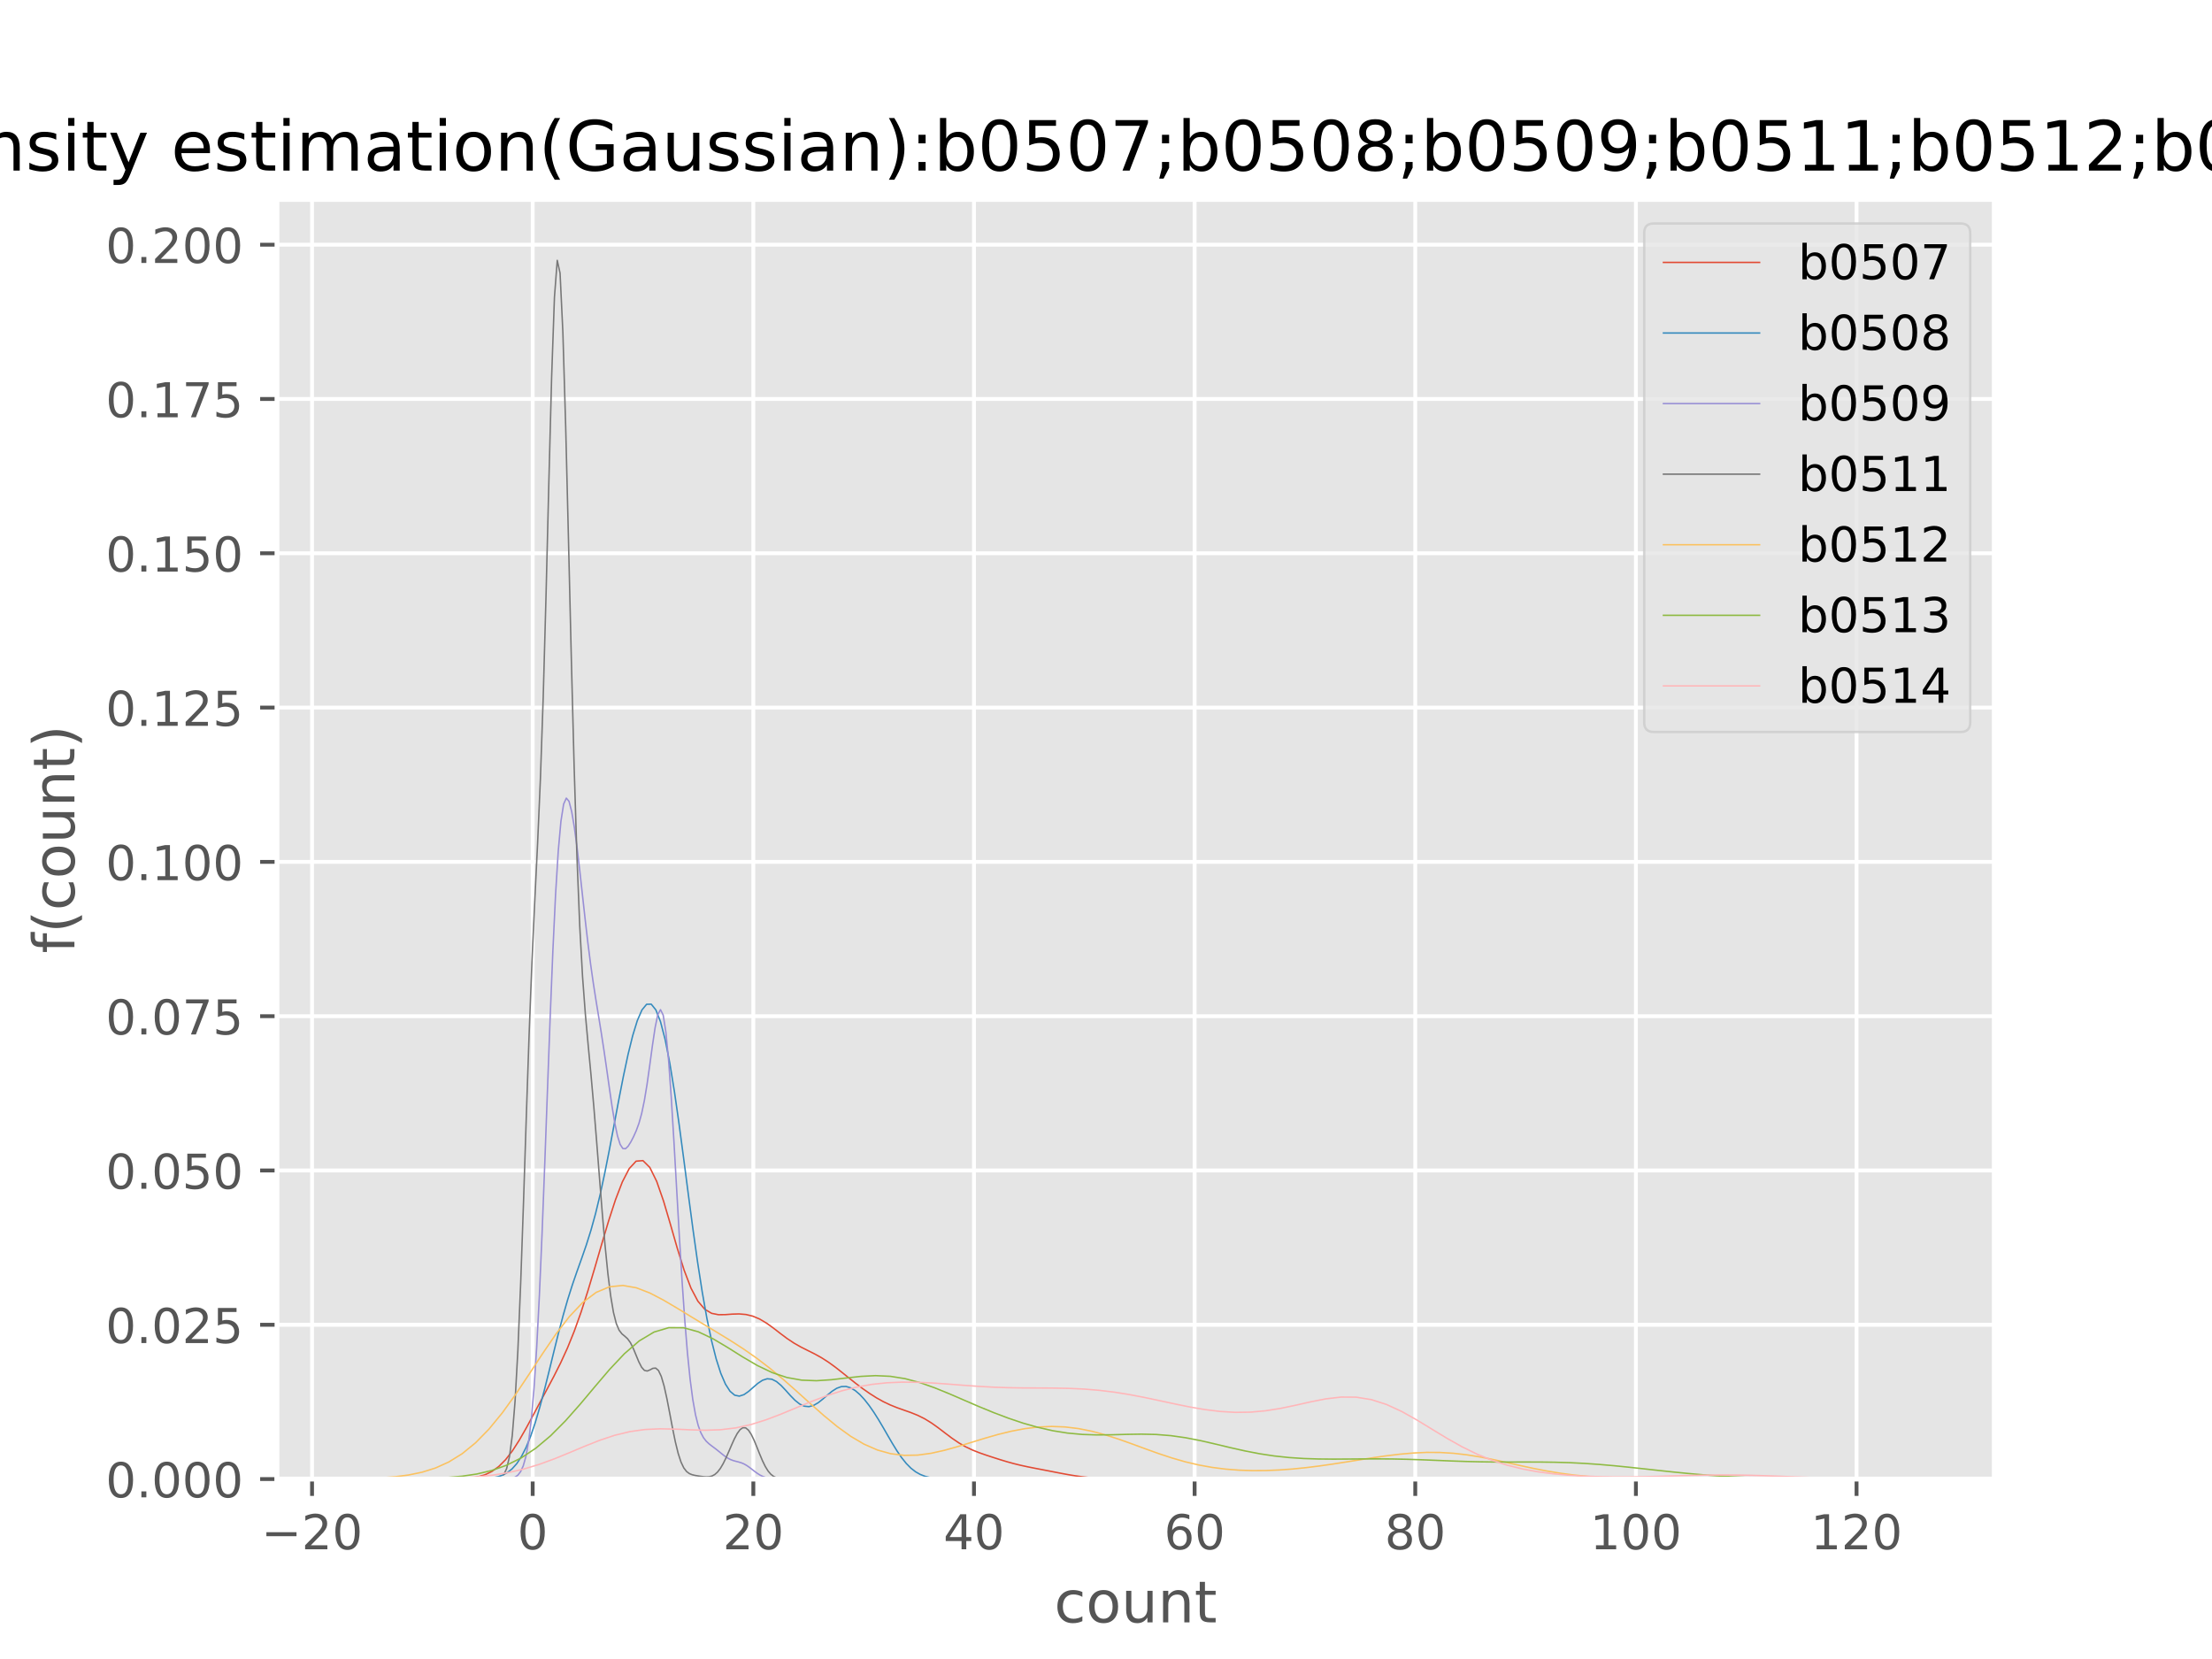 <?xml version="1.0" encoding="utf-8" standalone="no"?>
<!DOCTYPE svg PUBLIC "-//W3C//DTD SVG 1.1//EN"
  "http://www.w3.org/Graphics/SVG/1.1/DTD/svg11.dtd">
<!-- Created with matplotlib (http://matplotlib.org/) -->
<svg height="345pt" version="1.1" viewBox="0 0 460 345" width="460pt" xmlns="http://www.w3.org/2000/svg" xmlns:xlink="http://www.w3.org/1999/xlink">
 <defs>
  <style type="text/css">
*{stroke-linecap:butt;stroke-linejoin:round;}
  </style>
 </defs>
 <g id="figure_1">
  <g id="patch_1">
   <path d="M 0 345.6 
L 460.8 345.6 
L 460.8 0 
L 0 0 
z
" style="fill:#ffffff;"/>
  </g>
  <g id="axes_1">
   <g id="patch_2">
    <path d="M 57.6 307.584 
L 414.72 307.584 
L 414.72 41.472 
L 57.6 41.472 
z
" style="fill:#e5e5e5;"/>
   </g>
   <g id="matplotlib.axis_1">
    <g id="xtick_1">
     <g id="line2d_1">
      <path clip-path="url(#pd4fa7781e2)" d="M 64.891 307.584 
L 64.891 41.472 
" style="fill:none;stroke:#ffffff;stroke-linecap:square;stroke-width:0.8;"/>
     </g>
     <g id="line2d_2">
      <defs>
       <path d="M 0 0 
L 0 3.5 
" id="m5d8a045bfa" style="stroke:#555555;stroke-width:0.8;"/>
      </defs>
      <g>
       <use style="fill:#555555;stroke:#555555;stroke-width:0.8;" x="64.891" xlink:href="#m5d8a045bfa" y="307.584"/>
      </g>
     </g>
     <g id="text_1">
      <!-- −20 -->
      <defs>
       <path d="M 10.594 35.5 
L 73.188 35.5 
L 73.188 27.203 
L 10.594 27.203 
z
" id="DejaVuSans-2212"/>
       <path d="M 19.188 8.297 
L 53.609 8.297 
L 53.609 0 
L 7.328 0 
L 7.328 8.297 
Q 12.938 14.109 22.625 23.891 
Q 32.328 33.688 34.812 36.531 
Q 39.547 41.844 41.422 45.531 
Q 43.312 49.219 43.312 52.781 
Q 43.312 58.594 39.234 62.25 
Q 35.156 65.922 28.609 65.922 
Q 23.969 65.922 18.812 64.312 
Q 13.672 62.703 7.812 59.422 
L 7.812 69.391 
Q 13.766 71.781 18.938 73 
Q 24.125 74.219 28.422 74.219 
Q 39.75 74.219 46.484 68.547 
Q 53.219 62.891 53.219 53.422 
Q 53.219 48.922 51.531 44.891 
Q 49.859 40.875 45.406 35.406 
Q 44.188 33.984 37.641 27.219 
Q 31.109 20.453 19.188 8.297 
z
" id="DejaVuSans-32"/>
       <path d="M 31.781 66.406 
Q 24.172 66.406 20.328 58.906 
Q 16.5 51.422 16.5 36.375 
Q 16.5 21.391 20.328 13.891 
Q 24.172 6.391 31.781 6.391 
Q 39.453 6.391 43.281 13.891 
Q 47.125 21.391 47.125 36.375 
Q 47.125 51.422 43.281 58.906 
Q 39.453 66.406 31.781 66.406 
z
M 31.781 74.219 
Q 44.047 74.219 50.516 64.516 
Q 56.984 54.828 56.984 36.375 
Q 56.984 17.969 50.516 8.266 
Q 44.047 -1.422 31.781 -1.422 
Q 19.531 -1.422 13.062 8.266 
Q 6.594 17.969 6.594 36.375 
Q 6.594 54.828 13.062 64.516 
Q 19.531 74.219 31.781 74.219 
z
" id="DejaVuSans-30"/>
      </defs>
      <g style="fill:#555555;" transform="translate(54.339 322.182)scale(0.1 -0.1)">
       <use xlink:href="#DejaVuSans-2212"/>
       <use x="83.789" xlink:href="#DejaVuSans-32"/>
       <use x="147.412" xlink:href="#DejaVuSans-30"/>
      </g>
     </g>
    </g>
    <g id="xtick_2">
     <g id="line2d_3">
      <path clip-path="url(#pd4fa7781e2)" d="M 110.776 307.584 
L 110.776 41.472 
" style="fill:none;stroke:#ffffff;stroke-linecap:square;stroke-width:0.8;"/>
     </g>
     <g id="line2d_4">
      <g>
       <use style="fill:#555555;stroke:#555555;stroke-width:0.8;" x="110.776" xlink:href="#m5d8a045bfa" y="307.584"/>
      </g>
     </g>
     <g id="text_2">
      <!-- 0 -->
      <g style="fill:#555555;" transform="translate(107.594 322.182)scale(0.1 -0.1)">
       <use xlink:href="#DejaVuSans-30"/>
      </g>
     </g>
    </g>
    <g id="xtick_3">
     <g id="line2d_5">
      <path clip-path="url(#pd4fa7781e2)" d="M 156.66 307.584 
L 156.66 41.472 
" style="fill:none;stroke:#ffffff;stroke-linecap:square;stroke-width:0.8;"/>
     </g>
     <g id="line2d_6">
      <g>
       <use style="fill:#555555;stroke:#555555;stroke-width:0.8;" x="156.66" xlink:href="#m5d8a045bfa" y="307.584"/>
      </g>
     </g>
     <g id="text_3">
      <!-- 20 -->
      <g style="fill:#555555;" transform="translate(150.298 322.182)scale(0.1 -0.1)">
       <use xlink:href="#DejaVuSans-32"/>
       <use x="63.623" xlink:href="#DejaVuSans-30"/>
      </g>
     </g>
    </g>
    <g id="xtick_4">
     <g id="line2d_7">
      <path clip-path="url(#pd4fa7781e2)" d="M 202.545 307.584 
L 202.545 41.472 
" style="fill:none;stroke:#ffffff;stroke-linecap:square;stroke-width:0.8;"/>
     </g>
     <g id="line2d_8">
      <g>
       <use style="fill:#555555;stroke:#555555;stroke-width:0.8;" x="202.545" xlink:href="#m5d8a045bfa" y="307.584"/>
      </g>
     </g>
     <g id="text_4">
      <!-- 40 -->
      <defs>
       <path d="M 37.797 64.312 
L 12.891 25.391 
L 37.797 25.391 
z
M 35.203 72.906 
L 47.609 72.906 
L 47.609 25.391 
L 58.016 25.391 
L 58.016 17.188 
L 47.609 17.188 
L 47.609 0 
L 37.797 0 
L 37.797 17.188 
L 4.891 17.188 
L 4.891 26.703 
z
" id="DejaVuSans-34"/>
      </defs>
      <g style="fill:#555555;" transform="translate(196.182 322.182)scale(0.1 -0.1)">
       <use xlink:href="#DejaVuSans-34"/>
       <use x="63.623" xlink:href="#DejaVuSans-30"/>
      </g>
     </g>
    </g>
    <g id="xtick_5">
     <g id="line2d_9">
      <path clip-path="url(#pd4fa7781e2)" d="M 248.429 307.584 
L 248.429 41.472 
" style="fill:none;stroke:#ffffff;stroke-linecap:square;stroke-width:0.8;"/>
     </g>
     <g id="line2d_10">
      <g>
       <use style="fill:#555555;stroke:#555555;stroke-width:0.8;" x="248.429" xlink:href="#m5d8a045bfa" y="307.584"/>
      </g>
     </g>
     <g id="text_5">
      <!-- 60 -->
      <defs>
       <path d="M 33.016 40.375 
Q 26.375 40.375 22.484 35.828 
Q 18.609 31.297 18.609 23.391 
Q 18.609 15.531 22.484 10.953 
Q 26.375 6.391 33.016 6.391 
Q 39.656 6.391 43.531 10.953 
Q 47.406 15.531 47.406 23.391 
Q 47.406 31.297 43.531 35.828 
Q 39.656 40.375 33.016 40.375 
z
M 52.594 71.297 
L 52.594 62.312 
Q 48.875 64.062 45.094 64.984 
Q 41.312 65.922 37.594 65.922 
Q 27.828 65.922 22.672 59.328 
Q 17.531 52.734 16.797 39.406 
Q 19.672 43.656 24.016 45.922 
Q 28.375 48.188 33.594 48.188 
Q 44.578 48.188 50.953 41.516 
Q 57.328 34.859 57.328 23.391 
Q 57.328 12.156 50.688 5.359 
Q 44.047 -1.422 33.016 -1.422 
Q 20.359 -1.422 13.672 8.266 
Q 6.984 17.969 6.984 36.375 
Q 6.984 53.656 15.188 63.938 
Q 23.391 74.219 37.203 74.219 
Q 40.922 74.219 44.703 73.484 
Q 48.484 72.75 52.594 71.297 
z
" id="DejaVuSans-36"/>
      </defs>
      <g style="fill:#555555;" transform="translate(242.067 322.182)scale(0.1 -0.1)">
       <use xlink:href="#DejaVuSans-36"/>
       <use x="63.623" xlink:href="#DejaVuSans-30"/>
      </g>
     </g>
    </g>
    <g id="xtick_6">
     <g id="line2d_11">
      <path clip-path="url(#pd4fa7781e2)" d="M 294.314 307.584 
L 294.314 41.472 
" style="fill:none;stroke:#ffffff;stroke-linecap:square;stroke-width:0.8;"/>
     </g>
     <g id="line2d_12">
      <g>
       <use style="fill:#555555;stroke:#555555;stroke-width:0.8;" x="294.314" xlink:href="#m5d8a045bfa" y="307.584"/>
      </g>
     </g>
     <g id="text_6">
      <!-- 80 -->
      <defs>
       <path d="M 31.781 34.625 
Q 24.75 34.625 20.719 30.859 
Q 16.703 27.094 16.703 20.516 
Q 16.703 13.922 20.719 10.156 
Q 24.75 6.391 31.781 6.391 
Q 38.812 6.391 42.859 10.172 
Q 46.922 13.969 46.922 20.516 
Q 46.922 27.094 42.891 30.859 
Q 38.875 34.625 31.781 34.625 
z
M 21.922 38.812 
Q 15.578 40.375 12.031 44.719 
Q 8.5 49.078 8.5 55.328 
Q 8.5 64.062 14.719 69.141 
Q 20.953 74.219 31.781 74.219 
Q 42.672 74.219 48.875 69.141 
Q 55.078 64.062 55.078 55.328 
Q 55.078 49.078 51.531 44.719 
Q 48 40.375 41.703 38.812 
Q 48.828 37.156 52.797 32.312 
Q 56.781 27.484 56.781 20.516 
Q 56.781 9.906 50.312 4.234 
Q 43.844 -1.422 31.781 -1.422 
Q 19.734 -1.422 13.25 4.234 
Q 6.781 9.906 6.781 20.516 
Q 6.781 27.484 10.781 32.312 
Q 14.797 37.156 21.922 38.812 
z
M 18.312 54.391 
Q 18.312 48.734 21.844 45.562 
Q 25.391 42.391 31.781 42.391 
Q 38.141 42.391 41.719 45.562 
Q 45.312 48.734 45.312 54.391 
Q 45.312 60.062 41.719 63.234 
Q 38.141 66.406 31.781 66.406 
Q 25.391 66.406 21.844 63.234 
Q 18.312 60.062 18.312 54.391 
z
" id="DejaVuSans-38"/>
      </defs>
      <g style="fill:#555555;" transform="translate(287.951 322.182)scale(0.1 -0.1)">
       <use xlink:href="#DejaVuSans-38"/>
       <use x="63.623" xlink:href="#DejaVuSans-30"/>
      </g>
     </g>
    </g>
    <g id="xtick_7">
     <g id="line2d_13">
      <path clip-path="url(#pd4fa7781e2)" d="M 340.198 307.584 
L 340.198 41.472 
" style="fill:none;stroke:#ffffff;stroke-linecap:square;stroke-width:0.8;"/>
     </g>
     <g id="line2d_14">
      <g>
       <use style="fill:#555555;stroke:#555555;stroke-width:0.8;" x="340.198" xlink:href="#m5d8a045bfa" y="307.584"/>
      </g>
     </g>
     <g id="text_7">
      <!-- 100 -->
      <defs>
       <path d="M 12.406 8.297 
L 28.516 8.297 
L 28.516 63.922 
L 10.984 60.406 
L 10.984 69.391 
L 28.422 72.906 
L 38.281 72.906 
L 38.281 8.297 
L 54.391 8.297 
L 54.391 0 
L 12.406 0 
z
" id="DejaVuSans-31"/>
      </defs>
      <g style="fill:#555555;" transform="translate(330.655 322.182)scale(0.1 -0.1)">
       <use xlink:href="#DejaVuSans-31"/>
       <use x="63.623" xlink:href="#DejaVuSans-30"/>
       <use x="127.246" xlink:href="#DejaVuSans-30"/>
      </g>
     </g>
    </g>
    <g id="xtick_8">
     <g id="line2d_15">
      <path clip-path="url(#pd4fa7781e2)" d="M 386.083 307.584 
L 386.083 41.472 
" style="fill:none;stroke:#ffffff;stroke-linecap:square;stroke-width:0.8;"/>
     </g>
     <g id="line2d_16">
      <g>
       <use style="fill:#555555;stroke:#555555;stroke-width:0.8;" x="386.083" xlink:href="#m5d8a045bfa" y="307.584"/>
      </g>
     </g>
     <g id="text_8">
      <!-- 120 -->
      <g style="fill:#555555;" transform="translate(376.539 322.182)scale(0.1 -0.1)">
       <use xlink:href="#DejaVuSans-31"/>
       <use x="63.623" xlink:href="#DejaVuSans-32"/>
       <use x="127.246" xlink:href="#DejaVuSans-30"/>
      </g>
     </g>
    </g>
    <g id="text_9">
     <!-- count -->
     <defs>
      <path d="M 48.781 52.594 
L 48.781 44.188 
Q 44.969 46.297 41.141 47.344 
Q 37.312 48.391 33.406 48.391 
Q 24.656 48.391 19.812 42.844 
Q 14.984 37.312 14.984 27.297 
Q 14.984 17.281 19.812 11.734 
Q 24.656 6.203 33.406 6.203 
Q 37.312 6.203 41.141 7.25 
Q 44.969 8.297 48.781 10.406 
L 48.781 2.094 
Q 45.016 0.344 40.984 -0.531 
Q 36.969 -1.422 32.422 -1.422 
Q 20.062 -1.422 12.781 6.344 
Q 5.516 14.109 5.516 27.297 
Q 5.516 40.672 12.859 48.328 
Q 20.219 56 33.016 56 
Q 37.156 56 41.109 55.141 
Q 45.062 54.297 48.781 52.594 
z
" id="DejaVuSans-63"/>
      <path d="M 30.609 48.391 
Q 23.391 48.391 19.188 42.75 
Q 14.984 37.109 14.984 27.297 
Q 14.984 17.484 19.156 11.844 
Q 23.344 6.203 30.609 6.203 
Q 37.797 6.203 41.984 11.859 
Q 46.188 17.531 46.188 27.297 
Q 46.188 37.016 41.984 42.703 
Q 37.797 48.391 30.609 48.391 
z
M 30.609 56 
Q 42.328 56 49.016 48.375 
Q 55.719 40.766 55.719 27.297 
Q 55.719 13.875 49.016 6.219 
Q 42.328 -1.422 30.609 -1.422 
Q 18.844 -1.422 12.172 6.219 
Q 5.516 13.875 5.516 27.297 
Q 5.516 40.766 12.172 48.375 
Q 18.844 56 30.609 56 
z
" id="DejaVuSans-6f"/>
      <path d="M 8.5 21.578 
L 8.5 54.688 
L 17.484 54.688 
L 17.484 21.922 
Q 17.484 14.156 20.5 10.266 
Q 23.531 6.391 29.594 6.391 
Q 36.859 6.391 41.078 11.031 
Q 45.312 15.672 45.312 23.688 
L 45.312 54.688 
L 54.297 54.688 
L 54.297 0 
L 45.312 0 
L 45.312 8.406 
Q 42.047 3.422 37.719 1 
Q 33.406 -1.422 27.688 -1.422 
Q 18.266 -1.422 13.375 4.438 
Q 8.5 10.297 8.5 21.578 
z
M 31.109 56 
z
" id="DejaVuSans-75"/>
      <path d="M 54.891 33.016 
L 54.891 0 
L 45.906 0 
L 45.906 32.719 
Q 45.906 40.484 42.875 44.328 
Q 39.844 48.188 33.797 48.188 
Q 26.516 48.188 22.312 43.547 
Q 18.109 38.922 18.109 30.906 
L 18.109 0 
L 9.078 0 
L 9.078 54.688 
L 18.109 54.688 
L 18.109 46.188 
Q 21.344 51.125 25.703 53.562 
Q 30.078 56 35.797 56 
Q 45.219 56 50.047 50.172 
Q 54.891 44.344 54.891 33.016 
z
" id="DejaVuSans-6e"/>
      <path d="M 18.312 70.219 
L 18.312 54.688 
L 36.812 54.688 
L 36.812 47.703 
L 18.312 47.703 
L 18.312 18.016 
Q 18.312 11.328 20.141 9.422 
Q 21.969 7.516 27.594 7.516 
L 36.812 7.516 
L 36.812 0 
L 27.594 0 
Q 17.188 0 13.234 3.875 
Q 9.281 7.766 9.281 18.016 
L 9.281 47.703 
L 2.688 47.703 
L 2.688 54.688 
L 9.281 54.688 
L 9.281 70.219 
z
" id="DejaVuSans-74"/>
     </defs>
     <g style="fill:#555555;" transform="translate(219.232 337.38)scale(0.12 -0.12)">
      <use xlink:href="#DejaVuSans-63"/>
      <use x="54.98" xlink:href="#DejaVuSans-6f"/>
      <use x="116.162" xlink:href="#DejaVuSans-75"/>
      <use x="179.541" xlink:href="#DejaVuSans-6e"/>
      <use x="242.92" xlink:href="#DejaVuSans-74"/>
     </g>
    </g>
   </g>
   <g id="matplotlib.axis_2">
    <g id="ytick_1">
     <g id="line2d_17">
      <path clip-path="url(#pd4fa7781e2)" d="M 57.6 307.584 
L 414.72 307.584 
" style="fill:none;stroke:#ffffff;stroke-linecap:square;stroke-width:0.8;"/>
     </g>
     <g id="line2d_18">
      <defs>
       <path d="M 0 0 
L -3.5 0 
" id="m3e1d2b2106" style="stroke:#555555;stroke-width:0.8;"/>
      </defs>
      <g>
       <use style="fill:#555555;stroke:#555555;stroke-width:0.8;" x="57.6" xlink:href="#m3e1d2b2106" y="307.584"/>
      </g>
     </g>
     <g id="text_10">
      <!-- 0.000 -->
      <defs>
       <path d="M 10.688 12.406 
L 21 12.406 
L 21 0 
L 10.688 0 
z
" id="DejaVuSans-2e"/>
      </defs>
      <g style="fill:#555555;" transform="translate(21.972 311.383)scale(0.1 -0.1)">
       <use xlink:href="#DejaVuSans-30"/>
       <use x="63.623" xlink:href="#DejaVuSans-2e"/>
       <use x="95.41" xlink:href="#DejaVuSans-30"/>
       <use x="159.033" xlink:href="#DejaVuSans-30"/>
       <use x="222.656" xlink:href="#DejaVuSans-30"/>
      </g>
     </g>
    </g>
    <g id="ytick_2">
     <g id="line2d_19">
      <path clip-path="url(#pd4fa7781e2)" d="M 57.6 275.496 
L 414.72 275.496 
" style="fill:none;stroke:#ffffff;stroke-linecap:square;stroke-width:0.8;"/>
     </g>
     <g id="line2d_20">
      <g>
       <use style="fill:#555555;stroke:#555555;stroke-width:0.8;" x="57.6" xlink:href="#m3e1d2b2106" y="275.496"/>
      </g>
     </g>
     <g id="text_11">
      <!-- 0.025 -->
      <defs>
       <path d="M 10.797 72.906 
L 49.516 72.906 
L 49.516 64.594 
L 19.828 64.594 
L 19.828 46.734 
Q 21.969 47.469 24.109 47.828 
Q 26.266 48.188 28.422 48.188 
Q 40.625 48.188 47.75 41.5 
Q 54.891 34.812 54.891 23.391 
Q 54.891 11.625 47.562 5.094 
Q 40.234 -1.422 26.906 -1.422 
Q 22.312 -1.422 17.547 -0.641 
Q 12.797 0.141 7.719 1.703 
L 7.719 11.625 
Q 12.109 9.234 16.797 8.062 
Q 21.484 6.891 26.703 6.891 
Q 35.156 6.891 40.078 11.328 
Q 45.016 15.766 45.016 23.391 
Q 45.016 31 40.078 35.438 
Q 35.156 39.891 26.703 39.891 
Q 22.75 39.891 18.812 39.016 
Q 14.891 38.141 10.797 36.281 
z
" id="DejaVuSans-35"/>
      </defs>
      <g style="fill:#555555;" transform="translate(21.972 279.296)scale(0.1 -0.1)">
       <use xlink:href="#DejaVuSans-30"/>
       <use x="63.623" xlink:href="#DejaVuSans-2e"/>
       <use x="95.41" xlink:href="#DejaVuSans-30"/>
       <use x="159.033" xlink:href="#DejaVuSans-32"/>
       <use x="222.656" xlink:href="#DejaVuSans-35"/>
      </g>
     </g>
    </g>
    <g id="ytick_3">
     <g id="line2d_21">
      <path clip-path="url(#pd4fa7781e2)" d="M 57.6 243.409 
L 414.72 243.409 
" style="fill:none;stroke:#ffffff;stroke-linecap:square;stroke-width:0.8;"/>
     </g>
     <g id="line2d_22">
      <g>
       <use style="fill:#555555;stroke:#555555;stroke-width:0.8;" x="57.6" xlink:href="#m3e1d2b2106" y="243.409"/>
      </g>
     </g>
     <g id="text_12">
      <!-- 0.050 -->
      <g style="fill:#555555;" transform="translate(21.972 247.208)scale(0.1 -0.1)">
       <use xlink:href="#DejaVuSans-30"/>
       <use x="63.623" xlink:href="#DejaVuSans-2e"/>
       <use x="95.41" xlink:href="#DejaVuSans-30"/>
       <use x="159.033" xlink:href="#DejaVuSans-35"/>
       <use x="222.656" xlink:href="#DejaVuSans-30"/>
      </g>
     </g>
    </g>
    <g id="ytick_4">
     <g id="line2d_23">
      <path clip-path="url(#pd4fa7781e2)" d="M 57.6 211.321 
L 414.72 211.321 
" style="fill:none;stroke:#ffffff;stroke-linecap:square;stroke-width:0.8;"/>
     </g>
     <g id="line2d_24">
      <g>
       <use style="fill:#555555;stroke:#555555;stroke-width:0.8;" x="57.6" xlink:href="#m3e1d2b2106" y="211.321"/>
      </g>
     </g>
     <g id="text_13">
      <!-- 0.075 -->
      <defs>
       <path d="M 8.203 72.906 
L 55.078 72.906 
L 55.078 68.703 
L 28.609 0 
L 18.312 0 
L 43.219 64.594 
L 8.203 64.594 
z
" id="DejaVuSans-37"/>
      </defs>
      <g style="fill:#555555;" transform="translate(21.972 215.121)scale(0.1 -0.1)">
       <use xlink:href="#DejaVuSans-30"/>
       <use x="63.623" xlink:href="#DejaVuSans-2e"/>
       <use x="95.41" xlink:href="#DejaVuSans-30"/>
       <use x="159.033" xlink:href="#DejaVuSans-37"/>
       <use x="222.656" xlink:href="#DejaVuSans-35"/>
      </g>
     </g>
    </g>
    <g id="ytick_5">
     <g id="line2d_25">
      <path clip-path="url(#pd4fa7781e2)" d="M 57.6 179.234 
L 414.72 179.234 
" style="fill:none;stroke:#ffffff;stroke-linecap:square;stroke-width:0.8;"/>
     </g>
     <g id="line2d_26">
      <g>
       <use style="fill:#555555;stroke:#555555;stroke-width:0.8;" x="57.6" xlink:href="#m3e1d2b2106" y="179.234"/>
      </g>
     </g>
     <g id="text_14">
      <!-- 0.100 -->
      <g style="fill:#555555;" transform="translate(21.972 183.033)scale(0.1 -0.1)">
       <use xlink:href="#DejaVuSans-30"/>
       <use x="63.623" xlink:href="#DejaVuSans-2e"/>
       <use x="95.41" xlink:href="#DejaVuSans-31"/>
       <use x="159.033" xlink:href="#DejaVuSans-30"/>
       <use x="222.656" xlink:href="#DejaVuSans-30"/>
      </g>
     </g>
    </g>
    <g id="ytick_6">
     <g id="line2d_27">
      <path clip-path="url(#pd4fa7781e2)" d="M 57.6 147.146 
L 414.72 147.146 
" style="fill:none;stroke:#ffffff;stroke-linecap:square;stroke-width:0.8;"/>
     </g>
     <g id="line2d_28">
      <g>
       <use style="fill:#555555;stroke:#555555;stroke-width:0.8;" x="57.6" xlink:href="#m3e1d2b2106" y="147.146"/>
      </g>
     </g>
     <g id="text_15">
      <!-- 0.125 -->
      <g style="fill:#555555;" transform="translate(21.972 150.945)scale(0.1 -0.1)">
       <use xlink:href="#DejaVuSans-30"/>
       <use x="63.623" xlink:href="#DejaVuSans-2e"/>
       <use x="95.41" xlink:href="#DejaVuSans-31"/>
       <use x="159.033" xlink:href="#DejaVuSans-32"/>
       <use x="222.656" xlink:href="#DejaVuSans-35"/>
      </g>
     </g>
    </g>
    <g id="ytick_7">
     <g id="line2d_29">
      <path clip-path="url(#pd4fa7781e2)" d="M 57.6 115.059 
L 414.72 115.059 
" style="fill:none;stroke:#ffffff;stroke-linecap:square;stroke-width:0.8;"/>
     </g>
     <g id="line2d_30">
      <g>
       <use style="fill:#555555;stroke:#555555;stroke-width:0.8;" x="57.6" xlink:href="#m3e1d2b2106" y="115.059"/>
      </g>
     </g>
     <g id="text_16">
      <!-- 0.150 -->
      <g style="fill:#555555;" transform="translate(21.972 118.858)scale(0.1 -0.1)">
       <use xlink:href="#DejaVuSans-30"/>
       <use x="63.623" xlink:href="#DejaVuSans-2e"/>
       <use x="95.41" xlink:href="#DejaVuSans-31"/>
       <use x="159.033" xlink:href="#DejaVuSans-35"/>
       <use x="222.656" xlink:href="#DejaVuSans-30"/>
      </g>
     </g>
    </g>
    <g id="ytick_8">
     <g id="line2d_31">
      <path clip-path="url(#pd4fa7781e2)" d="M 57.6 82.971 
L 414.72 82.971 
" style="fill:none;stroke:#ffffff;stroke-linecap:square;stroke-width:0.8;"/>
     </g>
     <g id="line2d_32">
      <g>
       <use style="fill:#555555;stroke:#555555;stroke-width:0.8;" x="57.6" xlink:href="#m3e1d2b2106" y="82.971"/>
      </g>
     </g>
     <g id="text_17">
      <!-- 0.175 -->
      <g style="fill:#555555;" transform="translate(21.972 86.77)scale(0.1 -0.1)">
       <use xlink:href="#DejaVuSans-30"/>
       <use x="63.623" xlink:href="#DejaVuSans-2e"/>
       <use x="95.41" xlink:href="#DejaVuSans-31"/>
       <use x="159.033" xlink:href="#DejaVuSans-37"/>
       <use x="222.656" xlink:href="#DejaVuSans-35"/>
      </g>
     </g>
    </g>
    <g id="ytick_9">
     <g id="line2d_33">
      <path clip-path="url(#pd4fa7781e2)" d="M 57.6 50.884 
L 414.72 50.884 
" style="fill:none;stroke:#ffffff;stroke-linecap:square;stroke-width:0.8;"/>
     </g>
     <g id="line2d_34">
      <g>
       <use style="fill:#555555;stroke:#555555;stroke-width:0.8;" x="57.6" xlink:href="#m3e1d2b2106" y="50.884"/>
      </g>
     </g>
     <g id="text_18">
      <!-- 0.200 -->
      <g style="fill:#555555;" transform="translate(21.972 54.683)scale(0.1 -0.1)">
       <use xlink:href="#DejaVuSans-30"/>
       <use x="63.623" xlink:href="#DejaVuSans-2e"/>
       <use x="95.41" xlink:href="#DejaVuSans-32"/>
       <use x="159.033" xlink:href="#DejaVuSans-30"/>
       <use x="222.656" xlink:href="#DejaVuSans-30"/>
      </g>
     </g>
    </g>
    <g id="text_19">
     <!-- f(count) -->
     <defs>
      <path d="M 37.109 75.984 
L 37.109 68.5 
L 28.516 68.5 
Q 23.688 68.5 21.797 66.547 
Q 19.922 64.594 19.922 59.516 
L 19.922 54.688 
L 34.719 54.688 
L 34.719 47.703 
L 19.922 47.703 
L 19.922 0 
L 10.891 0 
L 10.891 47.703 
L 2.297 47.703 
L 2.297 54.688 
L 10.891 54.688 
L 10.891 58.5 
Q 10.891 67.625 15.141 71.797 
Q 19.391 75.984 28.609 75.984 
z
" id="DejaVuSans-66"/>
      <path d="M 31 75.875 
Q 24.469 64.656 21.281 53.656 
Q 18.109 42.672 18.109 31.391 
Q 18.109 20.125 21.312 9.062 
Q 24.516 -2 31 -13.188 
L 23.188 -13.188 
Q 15.875 -1.703 12.234 9.375 
Q 8.594 20.453 8.594 31.391 
Q 8.594 42.281 12.203 53.312 
Q 15.828 64.359 23.188 75.875 
z
" id="DejaVuSans-28"/>
      <path d="M 8.016 75.875 
L 15.828 75.875 
Q 23.141 64.359 26.781 53.312 
Q 30.422 42.281 30.422 31.391 
Q 30.422 20.453 26.781 9.375 
Q 23.141 -1.703 15.828 -13.188 
L 8.016 -13.188 
Q 14.5 -2 17.703 9.062 
Q 20.906 20.125 20.906 31.391 
Q 20.906 42.672 17.703 53.656 
Q 14.5 64.656 8.016 75.875 
z
" id="DejaVuSans-29"/>
     </defs>
     <g style="fill:#555555;" transform="translate(15.476 198.25)rotate(-90)scale(0.12 -0.12)">
      <use xlink:href="#DejaVuSans-66"/>
      <use x="35.205" xlink:href="#DejaVuSans-28"/>
      <use x="74.219" xlink:href="#DejaVuSans-63"/>
      <use x="129.199" xlink:href="#DejaVuSans-6f"/>
      <use x="190.381" xlink:href="#DejaVuSans-75"/>
      <use x="253.76" xlink:href="#DejaVuSans-6e"/>
      <use x="317.139" xlink:href="#DejaVuSans-74"/>
      <use x="356.348" xlink:href="#DejaVuSans-29"/>
     </g>
    </g>
   </g>
   <g id="line2d_35">
    <path clip-path="url(#pd4fa7781e2)" d="M 95.15 307.536 
L 96.578 307.474 
L 98.006 307.346 
L 99.434 307.106 
L 100.862 306.685 
L 102.29 306.002 
L 103.718 304.975 
L 105.146 303.544 
L 106.574 301.693 
L 108.002 299.468 
L 109.43 296.97 
L 110.858 294.327 
L 112.286 291.649 
L 113.714 288.982 
L 115.142 286.29 
L 116.57 283.459 
L 117.998 280.344 
L 119.426 276.817 
L 120.854 272.815 
L 122.282 268.365 
L 123.71 263.587 
L 125.138 258.681 
L 126.566 253.893 
L 127.994 249.498 
L 129.423 245.779 
L 130.851 243.016 
L 132.279 241.472 
L 133.707 241.357 
L 135.135 242.78 
L 136.563 245.678 
L 137.991 249.777 
L 139.419 254.609 
L 140.847 259.592 
L 142.275 264.162 
L 143.703 267.896 
L 145.131 270.591 
L 146.559 272.269 
L 147.987 273.116 
L 149.415 273.401 
L 150.843 273.384 
L 152.271 273.28 
L 153.699 273.239 
L 155.127 273.359 
L 156.555 273.705 
L 157.983 274.309 
L 159.411 275.158 
L 160.839 276.188 
L 162.267 277.295 
L 163.695 278.364 
L 165.123 279.313 
L 166.551 280.123 
L 167.979 280.842 
L 169.407 281.555 
L 170.835 282.346 
L 172.263 283.261 
L 173.691 284.297 
L 175.119 285.416 
L 176.547 286.564 
L 177.975 287.694 
L 179.403 288.772 
L 180.831 289.774 
L 182.259 290.682 
L 183.687 291.48 
L 185.115 292.16 
L 186.543 292.735 
L 187.971 293.242 
L 189.4 293.745 
L 190.828 294.318 
L 192.256 295.028 
L 193.684 295.903 
L 195.112 296.92 
L 196.54 298.011 
L 197.968 299.084 
L 199.396 300.055 
L 200.824 300.879 
L 202.252 301.554 
L 203.68 302.117 
L 205.108 302.615 
L 206.536 303.084 
L 207.964 303.538 
L 209.392 303.97 
L 210.82 304.366 
L 212.248 304.717 
L 213.676 305.027 
L 215.104 305.311 
L 216.532 305.585 
L 217.96 305.861 
L 219.388 306.141 
L 220.816 306.418 
L 222.244 306.68 
L 223.672 306.914 
L 225.1 307.11 
L 226.528 307.266 
L 227.956 307.382 
L 229.384 307.463 
L 230.812 307.515 
L 232.24 307.547 
L 233.668 307.566 
L 235.096 307.575 
L 236.524 307.58 
" style="fill:none;stroke:#e24a33;stroke-linecap:square;stroke-width:0.3;"/>
   </g>
   <g id="line2d_36">
    <path clip-path="url(#pd4fa7781e2)" d="M 99.743 307.542 
L 100.707 307.501 
L 101.672 307.427 
L 102.636 307.298 
L 103.6 307.083 
L 104.565 306.742 
L 105.529 306.22 
L 106.494 305.455 
L 107.458 304.378 
L 108.423 302.922 
L 109.387 301.029 
L 110.352 298.664 
L 111.316 295.825 
L 112.281 292.547 
L 113.245 288.914 
L 114.21 285.049 
L 115.174 281.102 
L 116.138 277.232 
L 117.103 273.575 
L 118.067 270.22 
L 119.032 267.179 
L 119.996 264.383 
L 120.961 261.688 
L 121.925 258.906 
L 122.89 255.845 
L 123.854 252.353 
L 124.819 248.355 
L 125.783 243.865 
L 126.747 238.982 
L 127.712 233.873 
L 128.676 228.744 
L 129.641 223.814 
L 130.605 219.293 
L 131.57 215.377 
L 132.534 212.237 
L 133.499 210.019 
L 134.463 208.849 
L 135.428 208.824 
L 136.392 210.019 
L 137.356 212.473 
L 138.321 216.181 
L 139.285 221.07 
L 140.25 226.995 
L 141.214 233.725 
L 142.179 240.965 
L 143.143 248.384 
L 144.108 255.654 
L 145.072 262.495 
L 146.037 268.701 
L 147.001 274.145 
L 147.966 278.774 
L 148.93 282.584 
L 149.894 285.593 
L 150.859 287.831 
L 151.823 289.331 
L 152.788 290.141 
L 153.752 290.334 
L 154.717 290.019 
L 155.681 289.347 
L 156.646 288.5 
L 157.61 287.67 
L 158.575 287.034 
L 159.539 286.725 
L 160.503 286.813 
L 161.468 287.299 
L 162.432 288.112 
L 163.397 289.132 
L 164.361 290.212 
L 165.326 291.201 
L 166.29 291.969 
L 167.255 292.425 
L 168.219 292.522 
L 169.184 292.265 
L 170.148 291.708 
L 171.112 290.946 
L 172.077 290.104 
L 173.041 289.315 
L 174.006 288.701 
L 174.97 288.353 
L 175.935 288.321 
L 176.899 288.608 
L 177.864 289.19 
L 178.828 290.025 
L 179.793 291.072 
L 180.757 292.302 
L 181.722 293.691 
L 182.686 295.216 
L 183.65 296.841 
L 184.615 298.516 
L 185.579 300.173 
L 186.544 301.738 
L 187.508 303.146 
L 188.473 304.348 
L 189.437 305.322 
L 190.402 306.07 
L 191.366 306.615 
L 192.331 306.991 
L 193.295 307.237 
L 194.259 307.39 
L 195.224 307.481 
" style="fill:none;stroke:#348abd;stroke-linecap:square;stroke-width:0.3;"/>
   </g>
   <g id="line2d_37">
    <path clip-path="url(#pd4fa7781e2)" d="M 106.018 307.487 
L 106.578 307.377 
L 107.137 307.163 
L 107.697 306.762 
L 108.256 306.046 
L 108.816 304.823 
L 109.376 302.832 
L 109.935 299.737 
L 110.495 295.157 
L 111.054 288.716 
L 111.614 280.123 
L 112.174 269.275 
L 112.733 256.348 
L 113.293 241.846 
L 113.852 226.576 
L 114.412 211.536 
L 114.972 197.748 
L 115.531 186.06 
L 116.091 177.012 
L 116.65 170.779 
L 117.21 167.216 
L 117.77 165.975 
L 118.329 166.632 
L 118.889 168.788 
L 119.448 172.105 
L 120.008 176.291 
L 120.568 181.065 
L 121.127 186.133 
L 121.687 191.199 
L 122.246 196.008 
L 122.806 200.4 
L 123.365 204.342 
L 123.925 207.931 
L 124.485 211.353 
L 125.044 214.812 
L 125.604 218.453 
L 126.163 222.309 
L 126.723 226.269 
L 127.283 230.1 
L 127.842 233.503 
L 128.402 236.192 
L 128.961 237.983 
L 129.521 238.841 
L 130.081 238.885 
L 130.64 238.342 
L 131.2 237.448 
L 131.759 236.366 
L 132.319 235.115 
L 132.879 233.579 
L 133.438 231.56 
L 133.998 228.881 
L 134.557 225.494 
L 135.117 221.551 
L 135.676 217.427 
L 136.236 213.686 
L 136.796 210.987 
L 137.355 209.963 
L 137.915 211.099 
L 138.474 214.624 
L 139.034 220.468 
L 139.594 228.264 
L 140.153 237.428 
L 140.713 247.259 
L 141.272 257.062 
L 141.832 266.248 
L 142.392 274.395 
L 142.951 281.264 
L 143.511 286.791 
L 144.07 291.046 
L 144.63 294.189 
L 145.19 296.421 
L 145.749 297.958 
L 146.309 298.999 
L 146.868 299.714 
L 147.428 300.239 
L 147.988 300.676 
L 148.547 301.093 
L 149.107 301.523 
L 149.666 301.974 
L 150.226 302.429 
L 150.785 302.857 
L 151.345 303.226 
L 151.905 303.517 
L 152.464 303.729 
L 153.024 303.885 
L 153.583 304.025 
L 154.143 304.194 
L 154.703 304.428 
L 155.262 304.742 
L 155.822 305.128 
L 156.381 305.559 
L 156.941 305.995 
L 157.501 306.402 
L 158.06 306.751 
L 158.62 307.028 
L 159.179 307.233 
L 159.739 307.375 
L 160.299 307.466 
L 160.858 307.521 
L 161.418 307.552 
" style="fill:none;stroke:#988ed5;stroke-linecap:square;stroke-width:0.3;"/>
   </g>
   <g id="line2d_38">
    <path clip-path="url(#pd4fa7781e2)" d="M 104.775 306.635 
L 105.36 305.394 
L 105.944 302.941 
L 106.529 298.535 
L 107.114 291.355 
L 107.698 280.777 
L 108.283 266.731 
L 108.868 249.984 
L 109.453 232.111 
L 110.037 215.006 
L 110.622 200.057 
L 111.207 187.366 
L 111.791 175.507 
L 112.376 162.112 
L 112.961 145.108 
L 113.546 124.009 
L 114.13 100.578 
L 114.715 78.441 
L 115.3 61.84 
L 115.884 54.144 
L 116.469 56.804 
L 117.054 69.123 
L 117.638 88.73 
L 118.223 112.398 
L 118.808 136.839 
L 119.393 159.33 
L 119.977 178.113 
L 120.562 192.568 
L 121.147 203.125 
L 121.731 210.927 
L 122.316 217.344 
L 122.901 223.525 
L 123.486 230.134 
L 124.07 237.31 
L 124.655 244.804 
L 125.24 252.176 
L 125.824 258.97 
L 126.409 264.817 
L 126.994 269.493 
L 127.578 272.938 
L 128.163 275.243 
L 128.748 276.624 
L 129.333 277.384 
L 129.917 277.866 
L 130.502 278.394 
L 131.087 279.198 
L 131.671 280.356 
L 132.256 281.767 
L 132.841 283.186 
L 133.426 284.327 
L 134.01 284.981 
L 134.595 285.111 
L 135.18 284.871 
L 135.764 284.554 
L 136.349 284.501 
L 136.934 285.003 
L 137.519 286.237 
L 138.103 288.231 
L 138.688 290.863 
L 139.273 293.887 
L 139.857 296.984 
L 140.442 299.842 
L 141.027 302.227 
L 141.611 304.026 
L 142.196 305.255 
L 142.781 306.016 
L 143.366 306.448 
L 143.95 306.682 
L 144.535 306.82 
L 145.12 306.921 
L 145.704 307.01 
L 146.289 307.086 
L 146.874 307.127 
L 147.459 307.099 
L 148.043 306.954 
L 148.628 306.644 
L 149.213 306.126 
L 149.797 305.373 
L 150.382 304.385 
L 150.967 303.196 
L 151.552 301.874 
L 152.136 300.511 
L 152.721 299.219 
L 153.306 298.117 
L 153.89 297.314 
L 154.475 296.901 
L 155.06 296.93 
L 155.644 297.408 
L 156.229 298.295 
L 156.814 299.507 
L 157.399 300.92 
L 157.983 302.392 
L 158.568 303.782 
L 159.153 304.98 
L 159.737 305.922 
L 160.322 306.599 
L 160.907 307.044 
L 161.492 307.31 
L 162.076 307.456 
L 162.661 307.529 
" style="fill:none;stroke:#777777;stroke-linecap:square;stroke-width:0.3;"/>
   </g>
   <g id="line2d_39">
    <path clip-path="url(#pd4fa7781e2)" d="M 73.833 307.515 
L 76.618 307.446 
L 79.404 307.32 
L 82.19 307.1 
L 84.975 306.735 
L 87.761 306.158 
L 90.547 305.287 
L 93.332 304.031 
L 96.118 302.303 
L 98.903 300.033 
L 101.689 297.189 
L 104.475 293.79 
L 107.26 289.925 
L 110.046 285.753 
L 112.832 281.497 
L 115.617 277.42 
L 118.403 273.792 
L 121.189 270.851 
L 123.974 268.761 
L 126.76 267.595 
L 129.545 267.318 
L 132.331 267.808 
L 135.117 268.878 
L 137.902 270.327 
L 140.688 271.968 
L 143.474 273.667 
L 146.259 275.357 
L 149.045 277.032 
L 151.831 278.734 
L 154.616 280.529 
L 157.402 282.477 
L 160.187 284.615 
L 162.973 286.938 
L 165.759 289.4 
L 168.544 291.917 
L 171.33 294.379 
L 174.116 296.671 
L 176.901 298.681 
L 179.687 300.324 
L 182.473 301.541 
L 185.258 302.312 
L 188.044 302.65 
L 190.829 302.598 
L 193.615 302.222 
L 196.401 301.602 
L 199.186 300.822 
L 201.972 299.965 
L 204.758 299.106 
L 207.543 298.308 
L 210.329 297.624 
L 213.114 297.098 
L 215.9 296.761 
L 218.686 296.637 
L 221.471 296.743 
L 224.257 297.079 
L 227.043 297.633 
L 229.828 298.379 
L 232.614 299.275 
L 235.4 300.265 
L 238.185 301.29 
L 240.971 302.289 
L 243.756 303.208 
L 246.542 304.007 
L 249.328 304.662 
L 252.113 305.163 
L 254.899 305.516 
L 257.685 305.731 
L 260.47 305.823 
L 263.256 305.806 
L 266.042 305.691 
L 268.827 305.487 
L 271.613 305.205 
L 274.398 304.857 
L 277.184 304.457 
L 279.97 304.024 
L 282.755 303.578 
L 285.541 303.143 
L 288.327 302.744 
L 291.112 302.408 
L 293.898 302.163 
L 296.684 302.037 
L 299.469 302.051 
L 302.255 302.219 
L 305.04 302.537 
L 307.826 302.988 
L 310.612 303.541 
L 313.397 304.154 
L 316.183 304.781 
L 318.969 305.38 
L 321.754 305.919 
L 324.54 306.377 
L 327.326 306.744 
L 330.111 307.024 
L 332.897 307.226 
L 335.682 307.365 
L 338.468 307.456 
L 341.254 307.513 
L 344.039 307.546 
L 346.825 307.565 
L 349.611 307.575 
" style="fill:none;stroke:#fbc15e;stroke-linecap:square;stroke-width:0.3;"/>
   </g>
   <g id="line2d_40">
    <path clip-path="url(#pd4fa7781e2)" d="M 83.795 307.548 
L 86.866 307.505 
L 89.937 307.421 
L 93.008 307.265 
L 96.079 306.99 
L 99.15 306.531 
L 102.221 305.808 
L 105.292 304.727 
L 108.363 303.2 
L 111.434 301.156 
L 114.505 298.573 
L 117.576 295.488 
L 120.648 292.019 
L 123.719 288.358 
L 126.79 284.759 
L 129.861 281.501 
L 132.932 278.849 
L 136.003 277.011 
L 139.074 276.099 
L 142.145 276.117 
L 145.216 276.955 
L 148.287 278.414 
L 151.358 280.242 
L 154.429 282.174 
L 157.5 283.968 
L 160.571 285.435 
L 163.642 286.461 
L 166.713 287.011 
L 169.784 287.129 
L 172.855 286.928 
L 175.926 286.569 
L 178.997 286.23 
L 182.068 286.073 
L 185.139 286.212 
L 188.21 286.699 
L 191.281 287.516 
L 194.352 288.598 
L 197.423 289.85 
L 200.494 291.176 
L 203.565 292.5 
L 206.636 293.762 
L 209.707 294.924 
L 212.778 295.957 
L 215.849 296.832 
L 218.92 297.525 
L 221.991 298.015 
L 225.062 298.3 
L 228.134 298.401 
L 231.205 298.371 
L 234.276 298.287 
L 237.347 298.239 
L 240.418 298.308 
L 243.489 298.552 
L 246.56 298.987 
L 249.631 299.586 
L 252.702 300.29 
L 255.773 301.025 
L 258.844 301.718 
L 261.915 302.312 
L 264.986 302.778 
L 268.057 303.106 
L 271.128 303.309 
L 274.199 303.408 
L 277.27 303.435 
L 280.341 303.419 
L 283.412 303.393 
L 286.483 303.383 
L 289.554 303.406 
L 292.625 303.47 
L 295.696 303.571 
L 298.767 303.694 
L 301.838 303.819 
L 304.909 303.924 
L 307.98 303.997 
L 311.051 304.033 
L 314.122 304.04 
L 317.193 304.036 
L 320.264 304.042 
L 323.335 304.082 
L 326.406 304.172 
L 329.477 304.324 
L 332.548 304.537 
L 335.62 304.803 
L 338.691 305.111 
L 341.762 305.442 
L 344.833 305.779 
L 347.904 306.106 
L 350.975 306.411 
L 354.046 306.682 
L 357.117 306.915 
L 360.188 307.105 
L 363.259 307.255 
L 366.33 307.367 
L 369.401 307.447 
L 372.472 307.501 
L 375.543 307.537 
L 378.614 307.558 
L 381.685 307.57 
L 384.756 307.577 
L 387.827 307.581 
" style="fill:none;stroke:#8eba42;stroke-linecap:square;stroke-width:0.3;"/>
   </g>
   <g id="line2d_41">
    <path clip-path="url(#pd4fa7781e2)" d="M 86.9 307.552 
L 90.048 307.516 
L 93.195 307.444 
L 96.342 307.315 
L 99.49 307.095 
L 102.637 306.745 
L 105.784 306.222 
L 108.932 305.492 
L 112.079 304.544 
L 115.226 303.396 
L 118.374 302.11 
L 121.521 300.782 
L 124.668 299.533 
L 127.816 298.482 
L 130.963 297.717 
L 134.11 297.275 
L 137.258 297.13 
L 140.405 297.194 
L 143.552 297.341 
L 146.7 297.427 
L 149.847 297.323 
L 152.994 296.941 
L 156.142 296.246 
L 159.289 295.263 
L 162.437 294.066 
L 165.584 292.76 
L 168.731 291.458 
L 171.879 290.261 
L 175.026 289.243 
L 178.173 288.449 
L 181.321 287.89 
L 184.468 287.557 
L 187.615 287.424 
L 190.763 287.453 
L 193.91 287.601 
L 197.057 287.821 
L 200.205 288.066 
L 203.352 288.292 
L 206.499 288.469 
L 209.647 288.581 
L 212.794 288.632 
L 215.941 288.646 
L 219.089 288.662 
L 222.236 288.721 
L 225.383 288.863 
L 228.531 289.119 
L 231.678 289.5 
L 234.825 290.002 
L 237.973 290.604 
L 241.12 291.269 
L 244.267 291.949 
L 247.415 292.588 
L 250.562 293.13 
L 253.709 293.519 
L 256.857 293.709 
L 260.004 293.668 
L 263.151 293.386 
L 266.299 292.884 
L 269.446 292.225 
L 272.594 291.515 
L 275.741 290.897 
L 278.888 290.529 
L 282.036 290.552 
L 285.183 291.059 
L 288.33 292.069 
L 291.478 293.519 
L 294.625 295.283 
L 297.772 297.201 
L 300.92 299.111 
L 304.067 300.882 
L 307.214 302.426 
L 310.362 303.704 
L 313.509 304.717 
L 316.656 305.491 
L 319.804 306.065 
L 322.951 306.48 
L 326.098 306.77 
L 329.246 306.964 
L 332.393 307.081 
L 335.54 307.135 
L 338.688 307.136 
L 341.835 307.093 
L 344.982 307.018 
L 348.13 306.927 
L 351.277 306.837 
L 354.424 306.766 
L 357.572 306.731 
L 360.719 306.741 
L 363.866 306.796 
L 367.014 306.889 
L 370.161 307.006 
L 373.309 307.132 
L 376.456 307.251 
L 379.603 307.353 
L 382.751 307.433 
L 385.898 307.491 
L 389.045 307.531 
L 392.193 307.555 
L 395.34 307.569 
L 398.487 307.577 
" style="fill:none;stroke:#ffb5b8;stroke-linecap:square;stroke-width:0.3;"/>
   </g>
   <g id="patch_3">
    <path d="M 57.6 307.584 
L 57.6 41.472 
" style="fill:none;stroke:#ffffff;stroke-linecap:square;stroke-linejoin:miter;"/>
   </g>
   <g id="patch_4">
    <path d="M 414.72 307.584 
L 414.72 41.472 
" style="fill:none;stroke:#ffffff;stroke-linecap:square;stroke-linejoin:miter;"/>
   </g>
   <g id="patch_5">
    <path d="M 57.6 307.584 
L 414.72 307.584 
" style="fill:none;stroke:#ffffff;stroke-linecap:square;stroke-linejoin:miter;"/>
   </g>
   <g id="patch_6">
    <path d="M 57.6 41.472 
L 414.72 41.472 
" style="fill:none;stroke:#ffffff;stroke-linecap:square;stroke-linejoin:miter;"/>
   </g>
   <g id="text_20">
    <!-- kernel density estimation(Gaussian):b0507;b0508;b0509;b0511;b0512;b0513;b0514 -->
    <defs>
     <path d="M 9.078 75.984 
L 18.109 75.984 
L 18.109 31.109 
L 44.922 54.688 
L 56.391 54.688 
L 27.391 29.109 
L 57.625 0 
L 45.906 0 
L 18.109 26.703 
L 18.109 0 
L 9.078 0 
z
" id="DejaVuSans-6b"/>
     <path d="M 56.203 29.594 
L 56.203 25.203 
L 14.891 25.203 
Q 15.484 15.922 20.484 11.062 
Q 25.484 6.203 34.422 6.203 
Q 39.594 6.203 44.453 7.469 
Q 49.312 8.734 54.109 11.281 
L 54.109 2.781 
Q 49.266 0.734 44.188 -0.344 
Q 39.109 -1.422 33.891 -1.422 
Q 20.797 -1.422 13.156 6.188 
Q 5.516 13.812 5.516 26.812 
Q 5.516 40.234 12.766 48.109 
Q 20.016 56 32.328 56 
Q 43.359 56 49.781 48.891 
Q 56.203 41.797 56.203 29.594 
z
M 47.219 32.234 
Q 47.125 39.594 43.094 43.984 
Q 39.062 48.391 32.422 48.391 
Q 24.906 48.391 20.391 44.141 
Q 15.875 39.891 15.188 32.172 
z
" id="DejaVuSans-65"/>
     <path d="M 41.109 46.297 
Q 39.594 47.172 37.812 47.578 
Q 36.031 48 33.891 48 
Q 26.266 48 22.188 43.047 
Q 18.109 38.094 18.109 28.812 
L 18.109 0 
L 9.078 0 
L 9.078 54.688 
L 18.109 54.688 
L 18.109 46.188 
Q 20.953 51.172 25.484 53.578 
Q 30.031 56 36.531 56 
Q 37.453 56 38.578 55.875 
Q 39.703 55.766 41.062 55.516 
z
" id="DejaVuSans-72"/>
     <path d="M 9.422 75.984 
L 18.406 75.984 
L 18.406 0 
L 9.422 0 
z
" id="DejaVuSans-6c"/>
     <path id="DejaVuSans-20"/>
     <path d="M 45.406 46.391 
L 45.406 75.984 
L 54.391 75.984 
L 54.391 0 
L 45.406 0 
L 45.406 8.203 
Q 42.578 3.328 38.25 0.953 
Q 33.938 -1.422 27.875 -1.422 
Q 17.969 -1.422 11.734 6.484 
Q 5.516 14.406 5.516 27.297 
Q 5.516 40.188 11.734 48.094 
Q 17.969 56 27.875 56 
Q 33.938 56 38.25 53.625 
Q 42.578 51.266 45.406 46.391 
z
M 14.797 27.297 
Q 14.797 17.391 18.875 11.75 
Q 22.953 6.109 30.078 6.109 
Q 37.203 6.109 41.297 11.75 
Q 45.406 17.391 45.406 27.297 
Q 45.406 37.203 41.297 42.844 
Q 37.203 48.484 30.078 48.484 
Q 22.953 48.484 18.875 42.844 
Q 14.797 37.203 14.797 27.297 
z
" id="DejaVuSans-64"/>
     <path d="M 44.281 53.078 
L 44.281 44.578 
Q 40.484 46.531 36.375 47.5 
Q 32.281 48.484 27.875 48.484 
Q 21.188 48.484 17.844 46.438 
Q 14.5 44.391 14.5 40.281 
Q 14.5 37.156 16.891 35.375 
Q 19.281 33.594 26.516 31.984 
L 29.594 31.297 
Q 39.156 29.25 43.188 25.516 
Q 47.219 21.781 47.219 15.094 
Q 47.219 7.469 41.188 3.016 
Q 35.156 -1.422 24.609 -1.422 
Q 20.219 -1.422 15.453 -0.562 
Q 10.688 0.297 5.422 2 
L 5.422 11.281 
Q 10.406 8.688 15.234 7.391 
Q 20.062 6.109 24.812 6.109 
Q 31.156 6.109 34.562 8.281 
Q 37.984 10.453 37.984 14.406 
Q 37.984 18.062 35.516 20.016 
Q 33.062 21.969 24.703 23.781 
L 21.578 24.516 
Q 13.234 26.266 9.516 29.906 
Q 5.812 33.547 5.812 39.891 
Q 5.812 47.609 11.281 51.797 
Q 16.75 56 26.812 56 
Q 31.781 56 36.172 55.266 
Q 40.578 54.547 44.281 53.078 
z
" id="DejaVuSans-73"/>
     <path d="M 9.422 54.688 
L 18.406 54.688 
L 18.406 0 
L 9.422 0 
z
M 9.422 75.984 
L 18.406 75.984 
L 18.406 64.594 
L 9.422 64.594 
z
" id="DejaVuSans-69"/>
     <path d="M 32.172 -5.078 
Q 28.375 -14.844 24.75 -17.812 
Q 21.141 -20.797 15.094 -20.797 
L 7.906 -20.797 
L 7.906 -13.281 
L 13.188 -13.281 
Q 16.891 -13.281 18.938 -11.516 
Q 21 -9.766 23.484 -3.219 
L 25.094 0.875 
L 2.984 54.688 
L 12.5 54.688 
L 29.594 11.922 
L 46.688 54.688 
L 56.203 54.688 
z
" id="DejaVuSans-79"/>
     <path d="M 52 44.188 
Q 55.375 50.25 60.062 53.125 
Q 64.75 56 71.094 56 
Q 79.641 56 84.281 50.016 
Q 88.922 44.047 88.922 33.016 
L 88.922 0 
L 79.891 0 
L 79.891 32.719 
Q 79.891 40.578 77.094 44.375 
Q 74.312 48.188 68.609 48.188 
Q 61.625 48.188 57.562 43.547 
Q 53.516 38.922 53.516 30.906 
L 53.516 0 
L 44.484 0 
L 44.484 32.719 
Q 44.484 40.625 41.703 44.406 
Q 38.922 48.188 33.109 48.188 
Q 26.219 48.188 22.156 43.531 
Q 18.109 38.875 18.109 30.906 
L 18.109 0 
L 9.078 0 
L 9.078 54.688 
L 18.109 54.688 
L 18.109 46.188 
Q 21.188 51.219 25.484 53.609 
Q 29.781 56 35.688 56 
Q 41.656 56 45.828 52.969 
Q 50 49.953 52 44.188 
z
" id="DejaVuSans-6d"/>
     <path d="M 34.281 27.484 
Q 23.391 27.484 19.188 25 
Q 14.984 22.516 14.984 16.5 
Q 14.984 11.719 18.141 8.906 
Q 21.297 6.109 26.703 6.109 
Q 34.188 6.109 38.703 11.406 
Q 43.219 16.703 43.219 25.484 
L 43.219 27.484 
z
M 52.203 31.203 
L 52.203 0 
L 43.219 0 
L 43.219 8.297 
Q 40.141 3.328 35.547 0.953 
Q 30.953 -1.422 24.312 -1.422 
Q 15.922 -1.422 10.953 3.297 
Q 6 8.016 6 15.922 
Q 6 25.141 12.172 29.828 
Q 18.359 34.516 30.609 34.516 
L 43.219 34.516 
L 43.219 35.406 
Q 43.219 41.609 39.141 45 
Q 35.062 48.391 27.688 48.391 
Q 23 48.391 18.547 47.266 
Q 14.109 46.141 10.016 43.891 
L 10.016 52.203 
Q 14.938 54.109 19.578 55.047 
Q 24.219 56 28.609 56 
Q 40.484 56 46.344 49.844 
Q 52.203 43.703 52.203 31.203 
z
" id="DejaVuSans-61"/>
     <path d="M 59.516 10.406 
L 59.516 29.984 
L 43.406 29.984 
L 43.406 38.094 
L 69.281 38.094 
L 69.281 6.781 
Q 63.578 2.734 56.688 0.656 
Q 49.812 -1.422 42 -1.422 
Q 24.906 -1.422 15.25 8.562 
Q 5.609 18.562 5.609 36.375 
Q 5.609 54.25 15.25 64.234 
Q 24.906 74.219 42 74.219 
Q 49.125 74.219 55.547 72.453 
Q 61.969 70.703 67.391 67.281 
L 67.391 56.781 
Q 61.922 61.422 55.766 63.766 
Q 49.609 66.109 42.828 66.109 
Q 29.438 66.109 22.719 58.641 
Q 16.016 51.172 16.016 36.375 
Q 16.016 21.625 22.719 14.156 
Q 29.438 6.688 42.828 6.688 
Q 48.047 6.688 52.141 7.594 
Q 56.25 8.5 59.516 10.406 
z
" id="DejaVuSans-47"/>
     <path d="M 11.719 12.406 
L 22.016 12.406 
L 22.016 0 
L 11.719 0 
z
M 11.719 51.703 
L 22.016 51.703 
L 22.016 39.312 
L 11.719 39.312 
z
" id="DejaVuSans-3a"/>
     <path d="M 48.688 27.297 
Q 48.688 37.203 44.609 42.844 
Q 40.531 48.484 33.406 48.484 
Q 26.266 48.484 22.188 42.844 
Q 18.109 37.203 18.109 27.297 
Q 18.109 17.391 22.188 11.75 
Q 26.266 6.109 33.406 6.109 
Q 40.531 6.109 44.609 11.75 
Q 48.688 17.391 48.688 27.297 
z
M 18.109 46.391 
Q 20.953 51.266 25.266 53.625 
Q 29.594 56 35.594 56 
Q 45.562 56 51.781 48.094 
Q 58.016 40.188 58.016 27.297 
Q 58.016 14.406 51.781 6.484 
Q 45.562 -1.422 35.594 -1.422 
Q 29.594 -1.422 25.266 0.953 
Q 20.953 3.328 18.109 8.203 
L 18.109 0 
L 9.078 0 
L 9.078 75.984 
L 18.109 75.984 
z
" id="DejaVuSans-62"/>
     <path d="M 11.719 51.703 
L 22.016 51.703 
L 22.016 39.312 
L 11.719 39.312 
z
M 11.719 12.406 
L 22.016 12.406 
L 22.016 4 
L 14.016 -11.625 
L 7.719 -11.625 
L 11.719 4 
z
" id="DejaVuSans-3b"/>
     <path d="M 10.984 1.516 
L 10.984 10.5 
Q 14.703 8.734 18.5 7.812 
Q 22.312 6.891 25.984 6.891 
Q 35.75 6.891 40.891 13.453 
Q 46.047 20.016 46.781 33.406 
Q 43.953 29.203 39.594 26.953 
Q 35.25 24.703 29.984 24.703 
Q 19.047 24.703 12.672 31.312 
Q 6.297 37.938 6.297 49.422 
Q 6.297 60.641 12.938 67.422 
Q 19.578 74.219 30.609 74.219 
Q 43.266 74.219 49.922 64.516 
Q 56.594 54.828 56.594 36.375 
Q 56.594 19.141 48.406 8.859 
Q 40.234 -1.422 26.422 -1.422 
Q 22.703 -1.422 18.891 -0.688 
Q 15.094 0.047 10.984 1.516 
z
M 30.609 32.422 
Q 37.25 32.422 41.125 36.953 
Q 45.016 41.5 45.016 49.422 
Q 45.016 57.281 41.125 61.844 
Q 37.25 66.406 30.609 66.406 
Q 23.969 66.406 20.094 61.844 
Q 16.219 57.281 16.219 49.422 
Q 16.219 41.5 20.094 36.953 
Q 23.969 32.422 30.609 32.422 
z
" id="DejaVuSans-39"/>
     <path d="M 40.578 39.312 
Q 47.656 37.797 51.625 33 
Q 55.609 28.219 55.609 21.188 
Q 55.609 10.406 48.188 4.484 
Q 40.766 -1.422 27.094 -1.422 
Q 22.516 -1.422 17.656 -0.516 
Q 12.797 0.391 7.625 2.203 
L 7.625 11.719 
Q 11.719 9.328 16.594 8.109 
Q 21.484 6.891 26.812 6.891 
Q 36.078 6.891 40.938 10.547 
Q 45.797 14.203 45.797 21.188 
Q 45.797 27.641 41.281 31.266 
Q 36.766 34.906 28.719 34.906 
L 20.219 34.906 
L 20.219 43.016 
L 29.109 43.016 
Q 36.375 43.016 40.234 45.922 
Q 44.094 48.828 44.094 54.297 
Q 44.094 59.906 40.109 62.906 
Q 36.141 65.922 28.719 65.922 
Q 24.656 65.922 20.016 65.031 
Q 15.375 64.156 9.812 62.312 
L 9.812 71.094 
Q 15.438 72.656 20.344 73.438 
Q 25.25 74.219 29.594 74.219 
Q 40.828 74.219 47.359 69.109 
Q 53.906 64.016 53.906 55.328 
Q 53.906 49.266 50.438 45.094 
Q 46.969 40.922 40.578 39.312 
z
" id="DejaVuSans-33"/>
    </defs>
    <g transform="translate(-71.477 35.472)scale(0.144 -0.144)">
     <use xlink:href="#DejaVuSans-6b"/>
     <use x="57.863" xlink:href="#DejaVuSans-65"/>
     <use x="119.387" xlink:href="#DejaVuSans-72"/>
     <use x="160.484" xlink:href="#DejaVuSans-6e"/>
     <use x="223.863" xlink:href="#DejaVuSans-65"/>
     <use x="285.387" xlink:href="#DejaVuSans-6c"/>
     <use x="313.17" xlink:href="#DejaVuSans-20"/>
     <use x="344.957" xlink:href="#DejaVuSans-64"/>
     <use x="408.434" xlink:href="#DejaVuSans-65"/>
     <use x="469.957" xlink:href="#DejaVuSans-6e"/>
     <use x="533.336" xlink:href="#DejaVuSans-73"/>
     <use x="585.436" xlink:href="#DejaVuSans-69"/>
     <use x="613.219" xlink:href="#DejaVuSans-74"/>
     <use x="652.428" xlink:href="#DejaVuSans-79"/>
     <use x="711.607" xlink:href="#DejaVuSans-20"/>
     <use x="743.395" xlink:href="#DejaVuSans-65"/>
     <use x="804.918" xlink:href="#DejaVuSans-73"/>
     <use x="857.018" xlink:href="#DejaVuSans-74"/>
     <use x="896.227" xlink:href="#DejaVuSans-69"/>
     <use x="924.01" xlink:href="#DejaVuSans-6d"/>
     <use x="1021.422" xlink:href="#DejaVuSans-61"/>
     <use x="1082.701" xlink:href="#DejaVuSans-74"/>
     <use x="1121.91" xlink:href="#DejaVuSans-69"/>
     <use x="1149.693" xlink:href="#DejaVuSans-6f"/>
     <use x="1210.875" xlink:href="#DejaVuSans-6e"/>
     <use x="1274.254" xlink:href="#DejaVuSans-28"/>
     <use x="1313.268" xlink:href="#DejaVuSans-47"/>
     <use x="1390.758" xlink:href="#DejaVuSans-61"/>
     <use x="1452.037" xlink:href="#DejaVuSans-75"/>
     <use x="1515.416" xlink:href="#DejaVuSans-73"/>
     <use x="1567.516" xlink:href="#DejaVuSans-73"/>
     <use x="1619.615" xlink:href="#DejaVuSans-69"/>
     <use x="1647.398" xlink:href="#DejaVuSans-61"/>
     <use x="1708.678" xlink:href="#DejaVuSans-6e"/>
     <use x="1772.057" xlink:href="#DejaVuSans-29"/>
     <use x="1811.07" xlink:href="#DejaVuSans-3a"/>
     <use x="1844.762" xlink:href="#DejaVuSans-62"/>
     <use x="1908.238" xlink:href="#DejaVuSans-30"/>
     <use x="1971.861" xlink:href="#DejaVuSans-35"/>
     <use x="2035.484" xlink:href="#DejaVuSans-30"/>
     <use x="2099.107" xlink:href="#DejaVuSans-37"/>
     <use x="2162.73" xlink:href="#DejaVuSans-3b"/>
     <use x="2196.422" xlink:href="#DejaVuSans-62"/>
     <use x="2259.898" xlink:href="#DejaVuSans-30"/>
     <use x="2323.521" xlink:href="#DejaVuSans-35"/>
     <use x="2387.145" xlink:href="#DejaVuSans-30"/>
     <use x="2450.768" xlink:href="#DejaVuSans-38"/>
     <use x="2514.391" xlink:href="#DejaVuSans-3b"/>
     <use x="2548.082" xlink:href="#DejaVuSans-62"/>
     <use x="2611.559" xlink:href="#DejaVuSans-30"/>
     <use x="2675.182" xlink:href="#DejaVuSans-35"/>
     <use x="2738.805" xlink:href="#DejaVuSans-30"/>
     <use x="2802.428" xlink:href="#DejaVuSans-39"/>
     <use x="2866.051" xlink:href="#DejaVuSans-3b"/>
     <use x="2899.742" xlink:href="#DejaVuSans-62"/>
     <use x="2963.219" xlink:href="#DejaVuSans-30"/>
     <use x="3026.842" xlink:href="#DejaVuSans-35"/>
     <use x="3090.465" xlink:href="#DejaVuSans-31"/>
     <use x="3154.088" xlink:href="#DejaVuSans-31"/>
     <use x="3217.711" xlink:href="#DejaVuSans-3b"/>
     <use x="3251.402" xlink:href="#DejaVuSans-62"/>
     <use x="3314.879" xlink:href="#DejaVuSans-30"/>
     <use x="3378.502" xlink:href="#DejaVuSans-35"/>
     <use x="3442.125" xlink:href="#DejaVuSans-31"/>
     <use x="3505.748" xlink:href="#DejaVuSans-32"/>
     <use x="3569.371" xlink:href="#DejaVuSans-3b"/>
     <use x="3603.062" xlink:href="#DejaVuSans-62"/>
     <use x="3666.539" xlink:href="#DejaVuSans-30"/>
     <use x="3730.162" xlink:href="#DejaVuSans-35"/>
     <use x="3793.785" xlink:href="#DejaVuSans-31"/>
     <use x="3857.408" xlink:href="#DejaVuSans-33"/>
     <use x="3921.031" xlink:href="#DejaVuSans-3b"/>
     <use x="3954.723" xlink:href="#DejaVuSans-62"/>
     <use x="4018.199" xlink:href="#DejaVuSans-30"/>
     <use x="4081.822" xlink:href="#DejaVuSans-35"/>
     <use x="4145.445" xlink:href="#DejaVuSans-31"/>
     <use x="4209.068" xlink:href="#DejaVuSans-34"/>
    </g>
   </g>
   <g id="legend_1">
    <g id="patch_7">
     <path d="M 343.922 152.219 
L 407.72 152.219 
Q 409.72 152.219 409.72 150.219 
L 409.72 48.472 
Q 409.72 46.472 407.72 46.472 
L 343.922 46.472 
Q 341.922 46.472 341.922 48.472 
L 341.922 150.219 
Q 341.922 152.219 343.922 152.219 
z
" style="fill:#e5e5e5;opacity:0.8;stroke:#cccccc;stroke-linejoin:miter;stroke-width:0.5;"/>
    </g>
    <g id="line2d_42">
     <path d="M 345.922 54.57 
L 365.922 54.57 
" style="fill:none;stroke:#e24a33;stroke-linecap:square;stroke-width:0.3;"/>
    </g>
    <g id="line2d_43"/>
    <g id="text_21">
     <!-- b0507 -->
     <g transform="translate(373.922 58.07)scale(0.1 -0.1)">
      <use xlink:href="#DejaVuSans-62"/>
      <use x="63.477" xlink:href="#DejaVuSans-30"/>
      <use x="127.1" xlink:href="#DejaVuSans-35"/>
      <use x="190.723" xlink:href="#DejaVuSans-30"/>
      <use x="254.346" xlink:href="#DejaVuSans-37"/>
     </g>
    </g>
    <g id="line2d_44">
     <path d="M 345.922 69.249 
L 365.922 69.249 
" style="fill:none;stroke:#348abd;stroke-linecap:square;stroke-width:0.3;"/>
    </g>
    <g id="line2d_45"/>
    <g id="text_22">
     <!-- b0508 -->
     <g transform="translate(373.922 72.749)scale(0.1 -0.1)">
      <use xlink:href="#DejaVuSans-62"/>
      <use x="63.477" xlink:href="#DejaVuSans-30"/>
      <use x="127.1" xlink:href="#DejaVuSans-35"/>
      <use x="190.723" xlink:href="#DejaVuSans-30"/>
      <use x="254.346" xlink:href="#DejaVuSans-38"/>
     </g>
    </g>
    <g id="line2d_46">
     <path d="M 345.922 83.927 
L 365.922 83.927 
" style="fill:none;stroke:#988ed5;stroke-linecap:square;stroke-width:0.3;"/>
    </g>
    <g id="line2d_47"/>
    <g id="text_23">
     <!-- b0509 -->
     <g transform="translate(373.922 87.427)scale(0.1 -0.1)">
      <use xlink:href="#DejaVuSans-62"/>
      <use x="63.477" xlink:href="#DejaVuSans-30"/>
      <use x="127.1" xlink:href="#DejaVuSans-35"/>
      <use x="190.723" xlink:href="#DejaVuSans-30"/>
      <use x="254.346" xlink:href="#DejaVuSans-39"/>
     </g>
    </g>
    <g id="line2d_48">
     <path d="M 345.922 98.605 
L 365.922 98.605 
" style="fill:none;stroke:#777777;stroke-linecap:square;stroke-width:0.3;"/>
    </g>
    <g id="line2d_49"/>
    <g id="text_24">
     <!-- b0511 -->
     <g transform="translate(373.922 102.105)scale(0.1 -0.1)">
      <use xlink:href="#DejaVuSans-62"/>
      <use x="63.477" xlink:href="#DejaVuSans-30"/>
      <use x="127.1" xlink:href="#DejaVuSans-35"/>
      <use x="190.723" xlink:href="#DejaVuSans-31"/>
      <use x="254.346" xlink:href="#DejaVuSans-31"/>
     </g>
    </g>
    <g id="line2d_50">
     <path d="M 345.922 113.283 
L 365.922 113.283 
" style="fill:none;stroke:#fbc15e;stroke-linecap:square;stroke-width:0.3;"/>
    </g>
    <g id="line2d_51"/>
    <g id="text_25">
     <!-- b0512 -->
     <g transform="translate(373.922 116.783)scale(0.1 -0.1)">
      <use xlink:href="#DejaVuSans-62"/>
      <use x="63.477" xlink:href="#DejaVuSans-30"/>
      <use x="127.1" xlink:href="#DejaVuSans-35"/>
      <use x="190.723" xlink:href="#DejaVuSans-31"/>
      <use x="254.346" xlink:href="#DejaVuSans-32"/>
     </g>
    </g>
    <g id="line2d_52">
     <path d="M 345.922 127.961 
L 365.922 127.961 
" style="fill:none;stroke:#8eba42;stroke-linecap:square;stroke-width:0.3;"/>
    </g>
    <g id="line2d_53"/>
    <g id="text_26">
     <!-- b0513 -->
     <g transform="translate(373.922 131.461)scale(0.1 -0.1)">
      <use xlink:href="#DejaVuSans-62"/>
      <use x="63.477" xlink:href="#DejaVuSans-30"/>
      <use x="127.1" xlink:href="#DejaVuSans-35"/>
      <use x="190.723" xlink:href="#DejaVuSans-31"/>
      <use x="254.346" xlink:href="#DejaVuSans-33"/>
     </g>
    </g>
    <g id="line2d_54">
     <path d="M 345.922 142.639 
L 365.922 142.639 
" style="fill:none;stroke:#ffb5b8;stroke-linecap:square;stroke-width:0.3;"/>
    </g>
    <g id="line2d_55"/>
    <g id="text_27">
     <!-- b0514 -->
     <g transform="translate(373.922 146.139)scale(0.1 -0.1)">
      <use xlink:href="#DejaVuSans-62"/>
      <use x="63.477" xlink:href="#DejaVuSans-30"/>
      <use x="127.1" xlink:href="#DejaVuSans-35"/>
      <use x="190.723" xlink:href="#DejaVuSans-31"/>
      <use x="254.346" xlink:href="#DejaVuSans-34"/>
     </g>
    </g>
   </g>
  </g>
 </g>
 <defs>
  <clipPath id="pd4fa7781e2">
   <rect height="266.112" width="357.12" x="57.6" y="41.472"/>
  </clipPath>
 </defs>
</svg>
